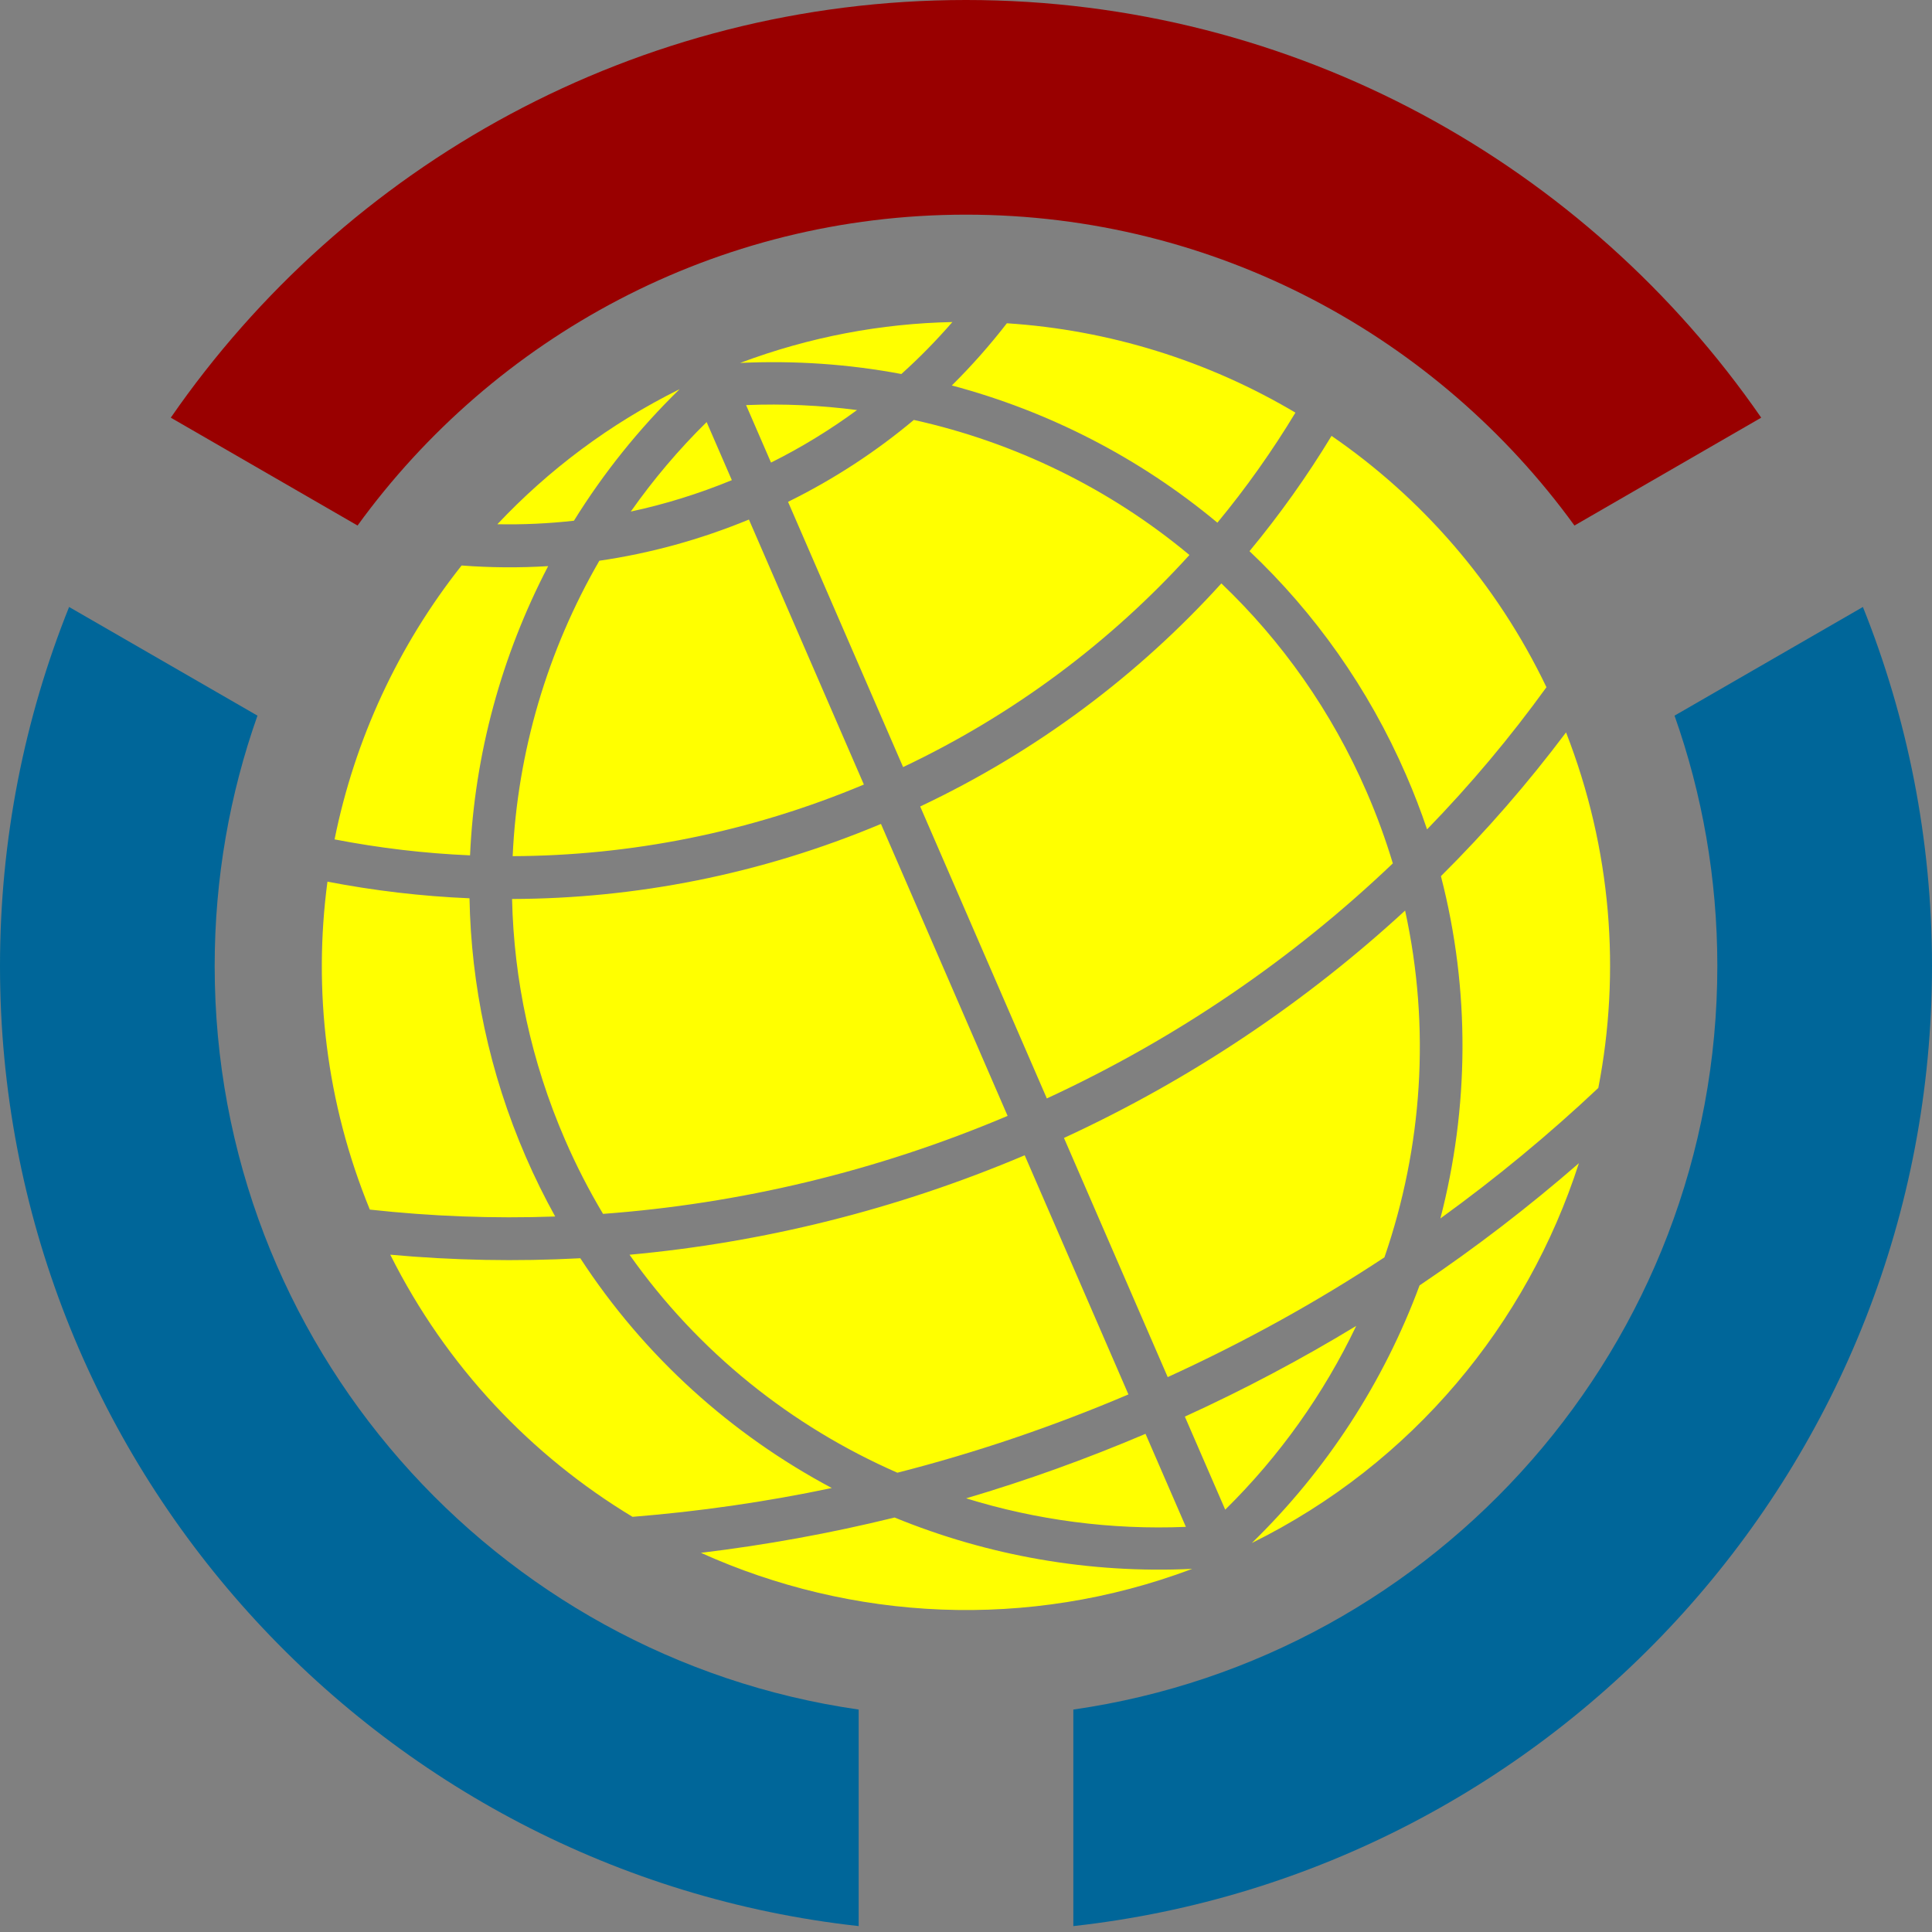 <?xml version="1.0" encoding="UTF-8" standalone="no"?>
<!-- Created with Inkscape (http://www.inkscape.org/) -->

<svg
   xmlns:dc="http://purl.org/dc/elements/1.1/"
   xmlns:cc="http://creativecommons.org/ns#"
   xmlns:rdf="http://www.w3.org/1999/02/22-rdf-syntax-ns#"
   xmlns:svg="http://www.w3.org/2000/svg"
   xmlns="http://www.w3.org/2000/svg"
   xmlns:sodipodi="http://sodipodi.sourceforge.net/DTD/sodipodi-0.dtd"
   xmlns:inkscape="http://www.inkscape.org/namespaces/inkscape"
   version="1.0"
   width="900"
   height="900"
   id="svg2848"
   sodipodi:version="0.32"
   inkscape:version="0.48.5 r10040"
   sodipodi:docname="Wikimedia_Community_Logo_Red.svg">
  <rect width="100%" height="100%" fill="#808080" stroke="none"/>
  <sodipodi:namedview
     inkscape:window-height="670"
     inkscape:window-width="950"
     inkscape:pageshadow="2"
     inkscape:pageopacity="0.0"
     guidetolerance="10.0"
     gridtolerance="10.0"
     objecttolerance="10.0"
     borderopacity="1.0"
     bordercolor="#666666"
     pagecolor="#ffffff"
     id="base"
     height="900px"
     width="900px"
     inkscape:zoom="0.514"
     inkscape:cx="450"
     inkscape:cy="450"
     inkscape:window-x="701"
     inkscape:window-y="288"
     inkscape:current-layer="layer1"
     showgrid="false"
     inkscape:window-maximized="0" />
  <defs
     id="defs2850" />
  <g
     transform="matrix(2,0,0,2,-61.438,-67.125)"
     id="layer1">
    <path
       d="M 189.022,124.206 C 172.692,132.297 158.451,143.043 146.567,155.668 C 152.488,155.782 158.442,155.517 164.401,154.848 C 171.28,143.763 179.521,133.458 189.022,124.206 z M 203.099,118.1 C 215.781,117.502 228.386,118.366 240.664,120.677 C 244.901,116.879 248.857,112.819 252.548,108.573 C 236.026,108.91 219.338,112.003 203.099,118.1 z M 195.309,131.868 C 188.757,138.313 182.864,145.3 177.646,152.713 C 185.563,151.021 193.436,148.581 201.179,145.4 L 195.309,131.868 z M 204.496,127.918 L 210.303,141.306 C 217.43,137.762 224.11,133.641 230.34,129.072 C 221.83,127.965 213.183,127.559 204.496,127.918 z M 265.24,108.858 C 261.306,113.935 257.028,118.788 252.415,123.345 C 275.036,129.364 296.202,140.241 314.274,155.306 C 320.979,147.192 327.043,138.618 332.451,129.675 C 312.099,117.583 289.03,110.4 265.24,108.858 z M 138.234,165.278 C 123.445,183.944 113.326,205.852 108.646,229.072 C 119.017,231.076 129.565,232.338 140.201,232.79 C 141.255,209.226 147.556,186.21 158.395,165.424 C 151.646,165.844 144.905,165.784 138.234,165.278 z M 243.567,131.374 C 234.762,138.752 224.974,145.173 214.27,150.451 L 241.07,212.233 C 267.05,199.918 289.474,182.967 307.763,162.831 C 289.178,147.342 267.094,136.579 243.567,131.374 z M 170.318,164.169 C 158.225,185.095 151.222,208.71 150.128,232.981 C 177.46,232.867 205.206,227.499 231.933,216.299 L 205.159,154.574 C 193.734,159.284 182.044,162.465 170.318,164.169 z M 340.862,135.087 C 335.18,144.462 328.793,153.439 321.751,161.941 C 336.892,176.269 349.432,193.795 358.229,214.074 C 360.047,218.265 361.679,222.487 363.11,226.741 C 373.221,216.335 382.506,205.274 390.917,193.627 C 379.247,169.284 361.765,149.467 340.862,135.087 z M 106.99,238.919 C 103.644,264.031 106.619,290.28 116.858,315.301 C 131.117,316.867 145.546,317.431 160.032,316.909 C 157.551,312.431 155.266,307.806 153.188,303.016 C 144.677,283.395 140.447,262.977 140.076,242.791 C 128.926,242.327 117.865,241.013 106.99,238.919 z M 315.198,169.45 C 295.976,190.657 272.391,208.493 245.049,221.407 L 274.547,289.41 C 305.034,275.31 332.042,256.692 355.135,234.662 C 353.457,229.076 351.433,223.536 349.055,218.054 C 340.864,199.171 329.231,182.834 315.198,169.45 z M 149.991,242.953 C 150.403,261.749 154.402,280.763 162.334,299.049 C 164.943,305.063 167.905,310.813 171.178,316.298 C 202.823,313.96 234.606,306.511 265.41,293.476 L 235.913,225.473 C 207.859,237.246 178.705,242.871 149.991,242.953 z M 395.481,204.149 C 386.627,215.937 376.907,227.141 366.338,237.637 C 373.244,264.334 372.864,291.708 366.212,317.366 C 379.215,307.958 391.5,297.807 402.996,286.967 C 408.226,260.025 406.107,231.403 395.481,204.149 z M 121.619,325.805 C 134.686,351.908 154.528,372.661 178.045,386.862 C 193.525,385.622 209.016,383.399 224.458,380.15 C 201.164,367.746 180.847,349.596 165.885,326.632 C 151.048,327.43 136.255,327.135 121.619,325.805 z M 357.994,245.651 C 334.979,266.843 308.371,284.842 278.539,298.613 L 302.702,354.317 C 320.484,346.194 337.336,336.882 353.178,326.426 C 353.183,326.412 353.19,326.399 353.195,326.385 C 361.994,300.86 363.978,272.978 357.994,245.651 z M 177.351,325.815 C 193.367,348.522 215.127,365.82 239.739,376.587 C 257.855,371.965 275.828,365.891 293.553,358.353 L 269.39,302.65 C 239.303,315.391 208.288,322.985 177.351,325.815 z M 398.474,304.496 C 386.79,314.657 374.42,324.177 361.36,332.96 C 353.066,355.363 339.786,375.952 322.293,392.962 C 359.838,374.4 386.421,341.891 398.474,304.496 z M 193.978,395.245 C 229.038,411.061 270.031,413.422 308.417,398.981 C 284.47,400.121 260.802,395.934 239.088,387.021 C 224.105,390.706 209.044,393.429 193.978,395.245 z M 346.613,342.388 C 333.88,350.124 320.567,357.19 306.694,363.519 L 316.096,385.193 C 328.806,372.684 339.077,358.161 346.613,342.388 z M 255.748,382.553 C 272.14,387.622 289.447,389.926 306.934,389.201 L 297.532,367.528 C 283.736,373.397 269.797,378.413 255.748,382.553 z "
       style="fill:#ffff00;fill-opacity:1;stroke:none;stroke-width:1;stroke-linecap:round;stroke-linejoin:round;stroke-miterlimit:4;stroke-dasharray:none;stroke-opacity:1"
       id="path2862" />
    <path
       d="M 255.719,33.562 C 178.94,33.562 111.109,72.086 70.5,130.844 L 114,155.969 C 145.811,112.115 197.438,83.562 255.719,83.562 C 313.999,83.563 365.626,112.115 397.438,155.969 L 440.938,130.844 C 400.329,72.086 332.498,33.562 255.719,33.562 z "
       style="opacity:1;fill:#900;fill-opacity:1;stroke:none;stroke-width:10;stroke-linecap:round;stroke-linejoin:round;stroke-miterlimit:4;stroke-dasharray:none;stroke-opacity:1"
       id="path4005" />
    <path
       d="M 46.812,174.938 C 36.443,200.796 30.719,229.013 30.719,258.562 C 30.719,374.314 118.267,469.741 230.719,482.188 L 230.719,431.75 C 145.954,419.602 80.719,346.67 80.719,258.562 C 80.719,238.117 84.234,218.494 90.688,200.25 L 46.812,174.938 z "
       style="opacity:1;fill:#069;fill-opacity:1;stroke:none;stroke-width:10;stroke-linecap:round;stroke-linejoin:round;stroke-miterlimit:4;stroke-dasharray:none;stroke-opacity:1"
       id="path4003" />
    <path
       d="M 464.625,174.938 L 420.75,200.25 C 427.203,218.494 430.719,238.117 430.719,258.562 C 430.719,346.67 365.483,419.602 280.719,431.75 L 280.719,482.188 C 393.17,469.741 480.719,374.314 480.719,258.562 C 480.719,229.013 474.995,200.796 464.625,174.938 z "
       style="opacity:1;fill:#069;fill-opacity:1;stroke:none;stroke-width:10;stroke-linecap:round;stroke-linejoin:round;stroke-miterlimit:4;stroke-dasharray:none;stroke-opacity:1"
       id="path3918" />
  </g>
</svg>
